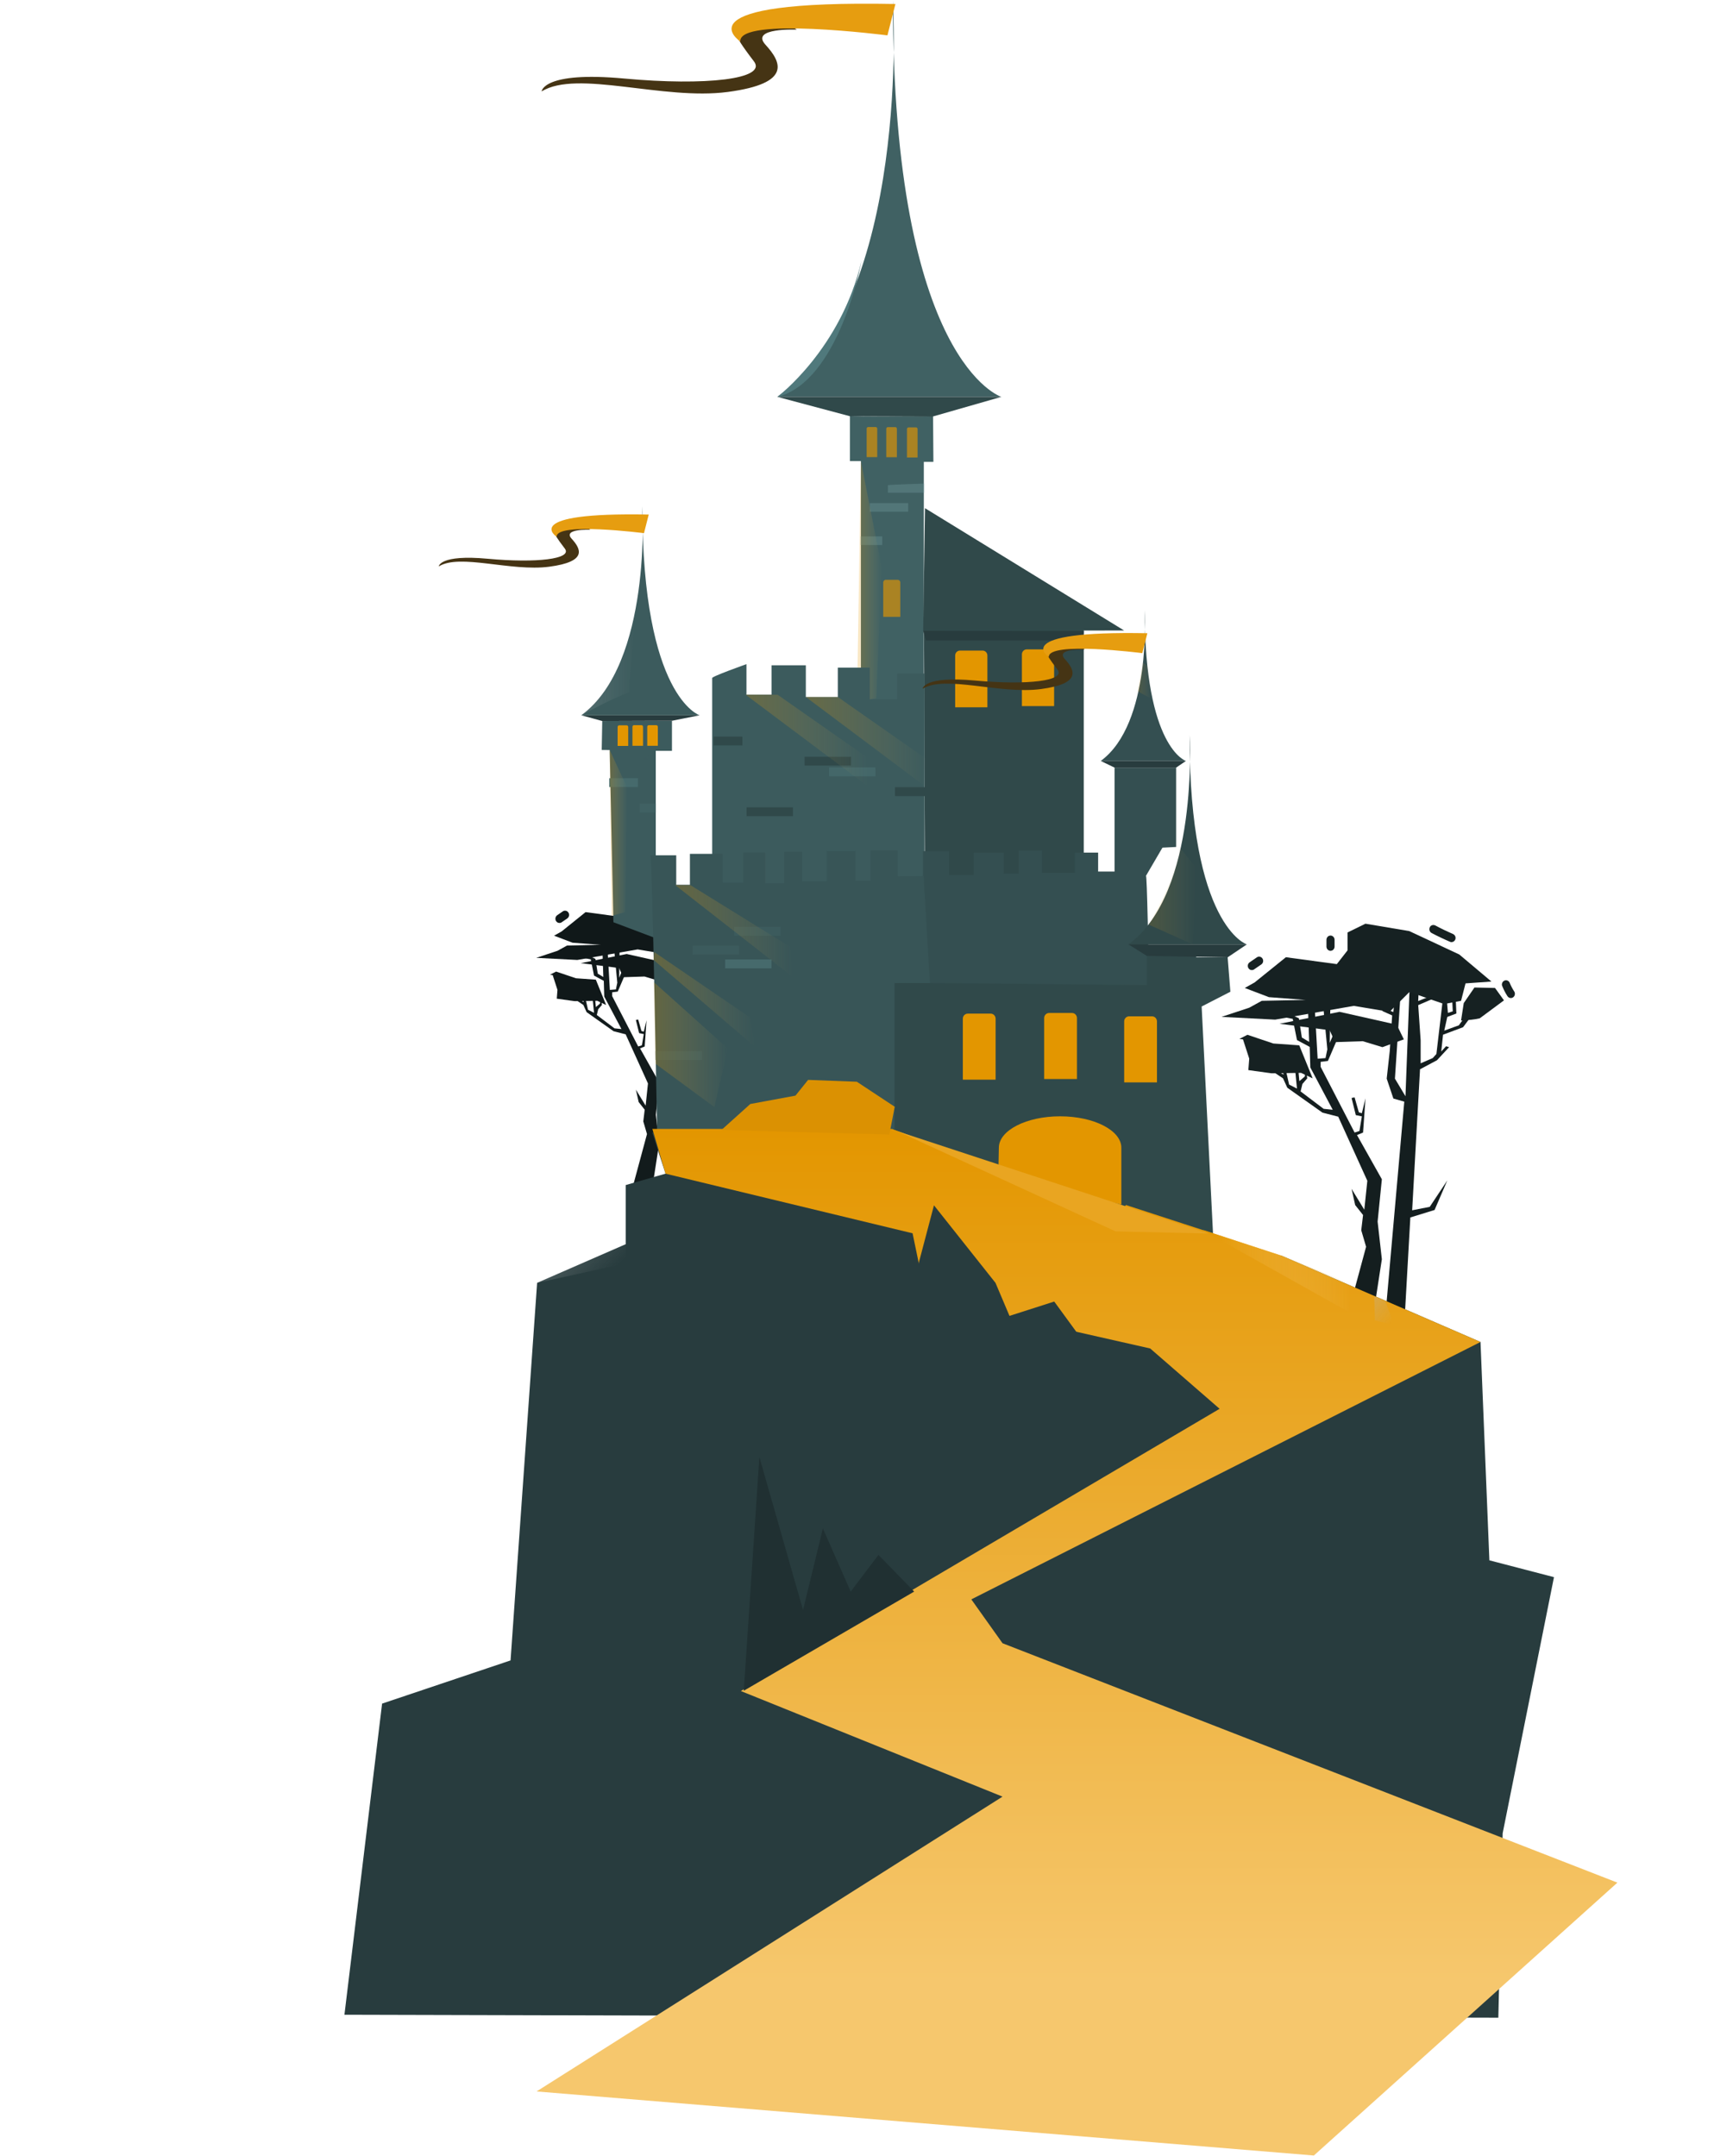 <svg width="500" height="622" viewBox="0 0 500 622" fill="none" xmlns="http://www.w3.org/2000/svg">
    <path
        d="M167.774 274.99L168.71 276.434L170.451 276.774L171.387 281.455L174.205 282.973L174.337 287.516L179.301 296.878L177.287 296.675L172.191 292.821L172.597 291.166L173.666 289.925L173.26 287.305L173.128 289.511L171.918 290.542L171.653 287.719L170.849 286.753L171.387 292.197L169.647 291.304L168.437 285.934L167.368 285.52L168.437 289.098L166.159 287.856L165.355 285.309L165.222 287.856L168.305 289.925L169.241 291.994L177.022 297.503L180.511 298.395L186.949 312.576L186.278 318.977L183.461 314.361L184.265 317.939L186.005 320.145L185.599 323.52L186.668 327.171L182.782 341.563L188.284 342.115L190.165 329.929L189.228 321.597L190.165 312.235L184.663 302.459L186.005 301.908L186.544 294.33L185.74 297.632L185.068 297.43L184.132 294.128L183.461 294.266L184.397 298.054L185.74 298.33L185.201 301.567L184.132 301.908L176.624 287.378V286.274L178.232 286.072L181.182 279.184L180.113 278.632L178.638 282.072L178.77 273.667L177.163 273.602L178.099 283.516L177.693 285.447L175.953 285.585L175.282 273.878L173.807 273.943L174.072 281.861L172.464 280.896L171.793 276.628L169.382 275.525L169.514 274.633L167.774 274.973V274.99Z"
        fill="#121B1C" />
    <path
        d="M196.229 257.352L186.544 255.729L182.587 257.66V261.619L180.215 264.662L168.945 263.145L162.023 268.726L159.853 269.943L165.191 271.971L173.292 272.58L163.607 272.783L160.836 274.308L154.71 276.336L166.573 276.944L183.969 273.902L191.882 275.225L196.276 270.836L203.94 273.496L207.694 272.783L208.685 268.929L214.413 268.523L207.304 262.536L196.229 257.352Z"
        fill="#101819" />
    <path
        d="M193.457 278.064L180.806 275.225L167.562 277.862L178.629 279.281L179.815 281.926L185.95 281.723L190.297 283.037L195.042 281.309L193.457 278.064Z"
        fill="#101819" />
    <path
        d="M159.455 281.309L160.836 285.576L160.641 288.116L165.784 288.83L172.308 288.724L174.876 289.941L171.91 282.631L166.174 282.226L160.438 280.295L158.658 281.212"
        fill="#101819" />
    <path
        d="M162.007 266.106C162.545 265.741 163.076 265.376 163.614 265.002C163.872 264.832 164.067 264.589 164.153 264.272C164.2 264.11 164.207 263.948 164.176 263.786C164.176 263.623 164.122 263.469 164.036 263.331C163.872 263.072 163.638 262.844 163.333 262.771C163.037 262.698 162.693 262.715 162.428 262.893C161.89 263.258 161.359 263.623 160.82 263.996C160.563 264.167 160.368 264.41 160.282 264.727C160.235 264.889 160.227 265.051 160.258 265.213C160.258 265.376 160.313 265.53 160.399 265.668C160.563 265.927 160.797 266.154 161.101 266.227C161.398 266.301 161.741 266.284 162.007 266.106Z"
        fill="#101819" />
    <path d="M312.686 181.888V259.56H266.913L266.577 181.661C266.577 181.661 313.849 181.288 312.686 181.88V181.888Z"
        fill="#30494A" />
    <path
        d="M245.224 119.947V133.024H248.385V208.863H266.538V133.251H269.301L269.207 120.036C269.207 120.036 245.81 120.287 245.224 119.947Z"
        fill="#406163" />
    <path
        d="M205.478 195.663V258.594H266.758V194.308H258.852V201.748H250.946V192.613H241.721V201.075H232.497V191.94H222.616V200.401H215.366V191.607C215.366 191.607 204.822 195.331 205.486 195.663H205.478Z"
        fill="#3C5B5D" />
    <path
        d="M147.303 479.026L154.967 370.104L180.526 358.948V341.887L192.022 338.602L188.19 326.798L231.637 306.451L234.197 330.732L268.7 332.695L277.644 340.573L310.867 345.822L337.706 349.757L342.818 367.475L365.818 374.038L369.65 362.226L427.152 387.157L429.712 450.152L448.349 455.004L433.544 528.887L432.295 582.107L99.376 581.247L110.24 491.487L147.303 479.026Z"
        fill="#283C3E" />
    <path
        d="M173.76 208.011L173.604 216.351L175.906 216.375L176.983 266.066L189.204 270.682V216.611H193.871V207.938L173.76 208.011Z"
        fill="#3C5B5D" />
    <path
        d="M185.326 146.012C185.326 146.012 188.198 191.411 167.711 206.355H201.856C201.856 206.355 185.326 201.187 185.326 146.012Z"
        fill="#3C5B5D" />
    <path
        d="M330.261 176.079C330.261 176.079 332.33 208.765 317.579 219.531H342.163C342.163 219.531 330.261 215.807 330.261 176.079Z"
        fill="#344F51" />
    <path
        d="M257.618 0.267C257.618 0.267 263.058 86.197 224.286 114.495H288.914C288.914 114.495 257.618 104.711 257.618 0.267Z"
        fill="#406163" />
    <path
        d="M187.605 246.741H195.105V255.252H199.054V246.336H208.528V254.643H214.452V245.93H220.765V254.846H226.291V245.727H231.418V254.237H238.52V245.524H246.809V254.035H251.148V245.322H259.038V326.384H189.579C189.579 326.384 188.198 246.441 187.605 246.741Z"
        fill="#385557" />
    <path
        d="M330.644 252.655L335.381 244.551L339.33 244.348V221.446H321.567V251.438H316.83V245.97H310.118V251.844H300.644V245.362H293.932V252.047H289.593V245.97H280.906V252.453H273.804V245.565H266.304V332.907H332.212C332.212 332.907 331.229 252.964 330.636 252.655H330.644Z"
        fill="#344F51" />
    <path
        d="M406.643 286.193L405.503 316.267L402.459 311.188L404.106 286.404L402.53 286.671L402.007 291.969L400.259 291.247L400.782 286.574C398.51 286.485 399.384 286.128 399.384 286.128L398.862 291.693L401.663 292.951L400.961 303.278L400.087 311.18L402.015 316.924L405.16 317.824L399.736 379.254L405.331 379.165L406.908 351.233L413.901 349.075L417.576 340.54L412.504 348.174L407.431 349.164L409.702 308.479L414.595 305.874L418.092 302.102L417.217 301.834L415.82 303.359L416.343 298.508L422.119 296.35L424.741 292.845L422.993 292.934L420.893 295.806L416.695 297.332L417.569 293.381L420.191 292.391L420.019 288.351L418.973 288.172L419.145 291.766L417.748 292.212L417.397 288.083C416.523 288.083 416.351 287.726 416.351 287.726L414.424 304.073L413.378 305.242L409.881 306.767V300.122L409.179 289.973L413.549 288.091L413.721 284.586L411.793 284.676L412.316 287.548L409.171 288.805L409.343 285.211L406.635 286.168L406.643 286.193Z"
        fill="#141E1F" />
    <path
        d="M369.478 291.612L370.703 293.494L372.974 293.94L374.199 300.049L377.875 302.029L378.047 307.959L384.517 320.169L381.895 319.901L375.245 314.871L375.768 312.713L377.165 311.099L376.642 307.683L376.471 310.555L374.894 311.902L374.543 308.219L373.497 306.961L374.199 314.06L371.928 312.892L370.352 305.891L368.955 305.355L370.352 310.028L367.378 308.414L366.333 305.087L366.161 308.414L370.18 311.107L371.405 313.801L381.551 320.988L386.101 322.157L394.499 340.654L393.625 349.002L389.949 342.982L390.994 347.655L393.266 350.527L392.743 354.924L394.14 359.686L389.067 378.459L396.239 379.181L398.69 363.288L397.464 352.425L398.69 340.216L391.517 327.462L393.266 326.74L393.968 316.859L392.922 321.167L392.048 320.899L390.823 316.591L389.949 316.77L391.174 321.71L392.922 322.067L392.22 326.286L390.823 326.732L381.028 307.781V306.345L383.128 306.077L386.975 297.096L385.578 296.374L383.658 300.861L383.83 289.9L381.731 289.811L382.956 302.743L382.433 305.258L380.162 305.436L379.288 290.168L377.36 290.257L377.711 300.585L375.612 299.327L374.738 293.762L371.593 292.326L371.764 291.158L369.493 291.604L369.478 291.612Z"
        fill="#141E1F" />
    <path
        d="M406.588 268.613L393.952 266.487L388.794 269.01V274.17L385.695 278.145L371 276.158L361.978 283.435L359.137 285.025L366.106 287.678L376.674 288.473L364.038 288.733L360.433 290.72L352.433 293.365L367.909 294.16L390.596 290.193L400.914 291.913L406.642 286.193L416.64 289.657L421.541 288.733L422.829 283.703L430.305 283.175L421.026 275.363L406.588 268.613Z"
        fill="#162122" />
    <path
        d="M431.336 285.025L425.404 284.895L422.314 289.398L421.541 294.428C425.927 294.16 426.957 293.763 426.957 293.763L433.919 288.603L431.343 285.025H431.336Z"
        fill="#162122" />
    <path
        d="M402.975 295.62L386.476 291.912L369.197 295.352L383.635 297.21L385.181 300.65L393.18 300.382L398.846 302.102L405.035 299.855L402.975 295.62Z"
        fill="#162122" />
    <path
        d="M358.622 299.855L360.425 305.412L360.168 308.722L366.871 309.647L375.378 309.517L378.726 311.108L374.855 301.575L367.379 301.048L359.902 298.533L357.584 299.725"
        fill="#162122" />
    <path
        d="M433.372 284.351C433.786 285.398 434.277 286.396 434.886 287.329C435.058 287.596 435.284 287.799 435.588 287.888C435.869 287.97 436.244 287.929 436.494 287.767C436.743 287.596 436.962 287.353 437.032 287.037C437.102 286.728 437.087 286.371 436.915 286.096C436.4 285.301 435.947 284.465 435.588 283.589C435.627 283.686 435.666 283.783 435.705 283.881C435.682 283.824 435.659 283.759 435.635 283.702C435.596 283.54 435.526 283.402 435.424 283.289C435.339 283.159 435.229 283.053 435.097 282.972C434.847 282.818 434.472 282.753 434.191 282.85C433.91 282.948 433.637 283.126 433.489 283.41C433.348 283.678 433.255 284.051 433.372 284.351Z"
        fill="#162122" />
    <path
        d="M361.775 279.703C362.47 279.224 363.172 278.746 363.867 278.267C364.124 278.097 364.319 277.853 364.405 277.537C364.483 277.245 364.444 276.855 364.288 276.596C364.124 276.336 363.89 276.109 363.586 276.036C363.289 275.963 362.946 275.979 362.68 276.158C361.986 276.636 361.283 277.115 360.589 277.594C360.331 277.764 360.136 278.007 360.05 278.324C359.972 278.616 360.011 279.005 360.167 279.265C360.331 279.524 360.565 279.752 360.87 279.825C361.166 279.898 361.51 279.881 361.775 279.703Z"
        fill="#162122" />
    <path
        d="M385.047 273.091V271.12C385.047 270.811 384.915 270.479 384.704 270.26C384.501 270.049 384.165 269.887 383.877 269.903C383.572 269.919 383.26 270.016 383.049 270.26C382.839 270.495 382.706 270.787 382.706 271.12V273.091C382.706 273.399 382.839 273.732 383.049 273.951C383.26 274.17 383.588 274.324 383.877 274.308C384.181 274.292 384.493 274.194 384.704 273.951C384.915 273.716 385.047 273.424 385.047 273.091Z"
        fill="#162122" />
    <path
        d="M412.956 269.124C414.759 270.081 416.601 270.949 418.474 271.753C418.731 271.866 419.145 271.769 419.379 271.631C419.621 271.485 419.855 271.193 419.918 270.901C420.074 270.195 419.707 269.668 419.098 269.4C418.973 269.343 418.848 269.294 418.724 269.238C418.958 269.335 418.677 269.213 418.63 269.197C418.411 269.1 418.193 269.002 417.982 268.905C417.537 268.702 417.1 268.499 416.655 268.288C415.813 267.883 414.977 267.461 414.15 267.015C413.604 266.723 412.855 266.852 412.55 267.453C412.269 268.013 412.386 268.808 412.972 269.116L412.956 269.124Z"
        fill="#162122" />
    <path d="M224.286 114.494L245.225 120.084L269.098 120.173L288.914 114.494H224.286Z" fill="#30494A" />
    <path opacity="0.28" d="M256.174 139.977V142.143H266.718V139.514C266.718 139.514 256.478 139.823 256.174 139.977Z"
        fill="#83ACAF" />
    <path d="M266.882 146.614L324.314 181.888L266.351 182.01C266.351 182.01 266.874 147.019 266.874 146.614H266.882Z"
        fill="#30494A" />
    <path d="M256.869 252.842L266.469 252.761L270.831 326.806H246.63C246.63 326.806 255.418 252.095 256.869 252.842Z"
        fill="#385557" />
    <path d="M258.078 283.654V333.913L336.918 355.347L335.435 284.263C335.435 284.263 257.485 283.354 258.078 283.654Z"
        fill="#30494A" />
    <path opacity="0.65"
        d="M255.55 167.276H259.015C259.421 167.276 259.749 167.617 259.749 168.039V177.961H254.824V168.039C254.824 167.617 255.152 167.276 255.558 167.276H255.55Z"
        fill="#E39600" />
    <path
        d="M178.646 209.252H180.8C181.049 209.252 181.252 209.463 181.252 209.722V215.206H178.193V209.722C178.193 209.463 178.396 209.252 178.646 209.252Z"
        fill="#E39600" />
    <path
        d="M182.923 209.211H185.077C185.326 209.211 185.529 209.422 185.529 209.682V215.166H182.47V209.682C182.47 209.422 182.673 209.211 182.923 209.211Z"
        fill="#E39600" />
    <path
        d="M187.192 209.211H189.346C189.595 209.211 189.798 209.422 189.798 209.682V215.166H186.739V209.682C186.739 209.422 186.942 209.211 187.192 209.211Z"
        fill="#E39600" />
    <path d="M167.711 206.356L173.76 208.011L193.872 207.938L201.856 206.356H167.711Z" fill="#283C3E" />
    <path opacity="0.25"
        d="M186.278 219.158C185.958 219.158 185.693 218.971 185.693 218.809C185.693 218.646 185.95 218.509 186.27 218.509C186.59 218.509 186.848 218.638 186.848 218.809C186.848 218.979 186.59 219.158 186.27 219.158H186.278Z"
        fill="#3C5B5D" />
    <path opacity="0.25"
        d="M186.973 217.998C186.809 217.998 186.684 217.9 186.684 217.819C186.684 217.738 186.817 217.665 186.973 217.665C187.129 217.665 187.262 217.73 187.262 217.819C187.262 217.908 187.129 217.998 186.973 217.998Z"
        fill="#3C5B5D" />
    <path opacity="0.28" d="M262.035 145.145H250.945V147.636H262.035V145.145Z" fill="#83ACAF" />
    <path opacity="0.28" d="M254.551 154.75H248.191V157.241H254.551V154.75Z" fill="#83ACAF" />
    <path opacity="0.65"
        d="M250.492 123.2H252.646C252.896 123.2 253.099 123.411 253.099 123.67V131.881H250.04V123.67C250.04 123.411 250.243 123.2 250.492 123.2Z"
        fill="#E39600" />
    <path opacity="0.65"
        d="M256.159 123.224H258.313C258.562 123.224 258.765 123.435 258.765 123.695V131.905H255.706V123.695C255.706 123.435 255.909 123.224 256.159 123.224Z"
        fill="#E39600" />
    <path opacity="0.65"
        d="M262.129 123.305H264.283C264.533 123.305 264.736 123.516 264.736 123.775V131.986H261.677V123.775C261.677 123.516 261.88 123.305 262.129 123.305Z"
        fill="#E39600" />
    <path d="M184.069 224.512H175.773V227.067H184.069V224.512Z" fill="#466A6C" />
    <path d="M214.202 212.505H205.906V215.06H214.202V212.505Z" fill="#30494A" />
    <path d="M245.514 218.322H232.137V220.878H245.514V218.322Z" fill="#30494A" />
    <path d="M213.227 272.856H199.851V275.411H213.227V272.856Z" fill="#3C5B5D" />
    <path d="M225.214 267.388H211.837V269.944H225.214V267.388Z" fill="#3C5B5D" />
    <path d="M202.528 303.247H189.151V305.802H202.528V303.247Z" fill="#3C5B5D" />
    <path d="M228.781 232.917H215.404V235.473H228.781V232.917Z" fill="#30494A" />
    <path d="M271.595 227.116H258.219V229.672H271.595V227.116Z" fill="#30494A" />
    <path d="M252.584 221.389H239.207V223.945H252.584V221.389Z" fill="#446769" />
    <path d="M222.6 276.807H209.223V279.363H222.6V276.807Z" fill="#466A6C" />
    <path d="M189.213 231.846H184.546V234.402H189.213V231.846Z" fill="#406163" />
    <path d="M317.579 219.53L321.567 221.453H339.33L342.163 219.53H317.579Z" fill="#283C3E" />
    <path
        d="M343.194 212.108C343.194 212.108 346.066 257.507 325.579 272.451H359.723C359.723 272.451 343.194 267.283 343.194 212.108Z"
        fill="#30494A" />
    <path
        d="M330.909 275.785V379.539L351.434 385.007L346.697 290.372L354.985 286.112L354.197 276.182H345.121V274.357C345.121 274.357 332.095 275.777 330.909 275.777V275.785Z"
        fill="#30494A" />
    <path d="M325.586 272.459L330.909 275.785L354.189 276.191L359.73 272.459H325.586Z" fill="#283C3E" />
    <path
        d="M170.287 152.835C170.287 152.835 162.233 152.47 164.918 155.407C167.603 158.352 169.577 162.027 158.472 163.496C147.366 164.964 132.686 159.634 126.599 163.406C126.599 163.406 126.778 159.91 140.748 161.2C154.718 162.49 165.277 161.289 162.951 158.255C160.626 155.221 160.267 154.393 160.267 154.393C160.267 154.393 162.834 147.879 170.295 152.827L170.287 152.835Z"
        fill="#453414" />
    <path
        d="M187.169 148.446L185.803 153.817C185.803 153.817 160.259 150.54 160.618 154.864C160.618 154.864 149.614 147.733 187.169 148.446Z"
        fill="#E69D10" />
    <path
        d="M229.897 8.55C229.897 8.55 216.318 7.934 220.844 12.89C225.371 17.847 228.688 24.046 209.981 26.528C191.274 29.011 166.534 20.021 156.271 26.374C156.271 26.374 156.575 20.484 180.106 22.658C203.644 24.824 221.445 22.812 217.52 17.701C213.594 12.59 212.993 11.195 212.993 11.195C212.993 11.195 217.317 0.218 229.89 8.558L229.897 8.55Z"
        fill="#453414" />
    <path
        d="M258.344 1.151L256.041 10.205C256.041 10.205 213 4.68 213.601 11.965C213.601 11.965 195.05 -0.05 258.336 1.151H258.344Z"
        fill="#E69D10" />
    <path d="M312.693 182.034L266.359 182.002L267.147 184.776H312.545L312.693 182.034Z" fill="#283C3E" />
    <path
        d="M276.965 187.688H283.498C284.262 187.688 284.879 188.329 284.879 189.124V204.051H275.584V189.124C275.584 188.329 276.201 187.688 276.965 187.688Z"
        fill="#E39600" />
    <path
        d="M296.219 187.348H302.751C303.516 187.348 304.132 187.989 304.132 188.784V203.711H294.837V188.784C294.837 187.989 295.454 187.348 296.219 187.348Z"
        fill="#E39600" />
    <path
        d="M192.022 338.603L263.292 355.802L267.147 374.396L331.853 389.032L351.879 406.434L213.755 487.86L289.247 518.323L154.803 603.378L379.069 621.858L466.647 543.133L289.247 474.07L280.243 461.414L427.152 387.158L369.65 362.227L257.415 325.687H188.214L192.022 338.603Z"
        fill="url(#paint0_linear_4180_22994)" />
    <path
        d="M208.154 325.986L216.481 318.498L229.507 316.089L233.151 311.546L247.215 312.081L258.149 319.301L256.588 327.317L208.154 325.986Z"
        fill="#DB9102" />
    <path d="M257.415 325.687L341.429 327.878L322.449 350.52L257.415 325.687Z" fill="#30494A" />
    <path
        d="M323.534 347.534L288.04 338.57L288.188 331.13C288.188 326.117 296.102 322.052 305.857 322.052C315.62 322.052 323.526 326.117 323.526 331.13V347.543L323.534 347.534Z"
        fill="#E39600" />
    <path d="M348.671 355.867L259.038 326.385L321.863 355.25L348.671 355.867Z" fill="#E9A521" />
    <path
        d="M279.197 292.433H285.846C286.619 292.433 287.251 293.09 287.251 293.893V311.481H277.792V293.893C277.792 293.09 278.424 292.433 279.197 292.433Z"
        fill="#E39600" />
    <path
        d="M302.665 292.246H309.314C310.087 292.246 310.719 292.903 310.719 293.706V311.295H301.26V293.706C301.26 292.903 301.892 292.246 302.665 292.246Z"
        fill="#E39600" />
    <path
        d="M325.75 293.211H332.4C333.172 293.211 333.804 293.868 333.804 294.671V312.26H324.345V294.671C324.345 293.868 324.978 293.211 325.75 293.211Z"
        fill="#E39600" />
    <path
        d="M224.286 114.495C224.286 114.495 242.634 100.72 248.565 75.213C248.565 75.213 242.275 109.993 224.286 114.495Z"
        fill="#50797C" />
    <path opacity="0.25"
        d="M248.386 133.025L254.395 163.594L252.842 201.497L250.938 201.756V192.621L247.433 192.565L248.386 133.025Z"
        fill="url(#paint1_linear_4180_22994)" />
    <path opacity="0.25" d="M232.489 201.075L267.593 227.376L267.054 218.825L241.713 201.075H232.489Z"
        fill="url(#paint2_linear_4180_22994)" />
    <path opacity="0.25" d="M215.147 200.442L250.251 226.735L249.713 218.185L224.372 200.442H215.147Z"
        fill="url(#paint3_linear_4180_22994)" />
    <path opacity="0.25" d="M194.793 255.341L228.578 281.748L228.04 273.197L199.156 255.341H194.793Z"
        fill="url(#paint4_linear_4180_22994)" />
    <path opacity="0.25" d="M175.907 216.375L180.98 227.287L180.379 263.137L176.445 264.224L175.907 216.375Z"
        fill="url(#paint5_linear_4180_22994)" />
    <path opacity="0.15"
        d="M167.712 206.355C172.043 203.987 176.523 201.699 181.479 199.695L184.21 164.161C184.21 164.161 185.623 192.02 167.704 206.355H167.712Z"
        fill="url(#paint6_linear_4180_22994)" />
    <path opacity="0.15" d="M328.201 199.411L332.306 201.658L331.284 192.166L329.738 191.241L328.201 199.411Z"
        fill="url(#paint7_linear_4180_22994)" />
    <path
        d="M312.967 187.38C312.967 187.38 304.343 186.982 307.215 190.138C310.087 193.286 312.194 197.221 300.316 198.795C288.438 200.368 272.72 194.665 266.203 198.697C266.203 198.697 266.398 194.957 281.344 196.336C296.289 197.716 307.597 196.434 305.108 193.189C302.618 189.944 302.236 189.059 302.236 189.059C302.236 189.059 304.983 182.09 312.967 187.388V187.38Z"
        fill="#453414" />
    <path
        d="M331.034 182.675L329.574 188.427C329.574 188.427 302.236 184.922 302.618 189.546C302.618 189.546 290.841 181.912 331.034 182.683V182.675Z"
        fill="#E69D10" />
    <path opacity="0.25" d="M188.542 276.921L217.644 301.86L216.489 293.601L188.76 274.666L188.542 276.921Z"
        fill="url(#paint8_linear_4180_22994)" />
    <path opacity="0.25" d="M189.126 306.902L206.116 319.39L209.991 302.497L188.677 283.38L189.126 306.902Z"
        fill="url(#paint9_linear_4180_22994)" />
    <path opacity="0.15"
        d="M340.337 244.462L345.067 250.287L344.122 272.451L331.518 266.788C331.518 266.788 340.025 251.909 340.337 244.462Z"
        fill="url(#paint10_linear_4180_22994)" />
    <path d="M348.672 355.866L389.068 378.452L389.786 370.339L369.651 362.226L347.08 354.828"
        fill="url(#paint11_linear_4180_22994)" />
    <path d="M396.497 373.974L396.684 380.951L402.264 382.289L399.665 375.41L396.497 373.974Z"
        fill="url(#paint12_linear_4180_22994)" />
    <path opacity="0.15" d="M154.967 370.104L180.526 358.949L180.799 364.433L154.967 370.104Z"
        fill="url(#paint13_linear_4180_22994)" />
    <path
        d="M214.593 487.774L219.096 420.357L231.693 464.466L237.413 440.939L245.436 459.168L253.451 448.589L263.753 459.168"
        fill="#203032" />
    <path
        d="M287.219 370.106L291.254 379.63L304.163 375.493L311.421 385.431L275.918 383.362L263.01 372.175L269.464 347.731"
        fill="#283C3E" />
    <defs>
        <linearGradient id="paint0_linear_4180_22994" x1="301.674" y1="325.687" x2="301.674" y2="571.61"
            gradientUnits="userSpaceOnUse">
            <stop stop-color="#E39600" />
            <stop offset="1" stop-color="#F6C76D" />
        </linearGradient>
        <linearGradient id="paint1_linear_4180_22994" x1="247.433" y1="167.391" x2="254.395" y2="167.391"
            gradientUnits="userSpaceOnUse">
            <stop offset="0.03" stop-color="#E49805" />
            <stop offset="1" stop-color="#F5C566" stop-opacity="0" />
        </linearGradient>
        <linearGradient id="paint2_linear_4180_22994" x1="232.489" y1="214.226" x2="267.593" y2="214.226"
            gradientUnits="userSpaceOnUse">
            <stop offset="0.03" stop-color="#E49804" />
            <stop offset="1" stop-color="#F5C465" stop-opacity="0" />
        </linearGradient>
        <linearGradient id="paint3_linear_4180_22994" x1="215.147" y1="213.593" x2="250.251" y2="213.593"
            gradientUnits="userSpaceOnUse">
            <stop offset="0.03" stop-color="#E49905" />
            <stop offset="1" stop-color="#F5C566" stop-opacity="0" />
        </linearGradient>
        <linearGradient id="paint4_linear_4180_22994" x1="194.793" y1="268.548" x2="228.578" y2="268.548"
            gradientUnits="userSpaceOnUse">
            <stop offset="0.03" stop-color="#E49804" />
            <stop offset="1" stop-color="#F5C567" stop-opacity="0" />
        </linearGradient>
        <linearGradient id="paint5_linear_4180_22994" x1="175.907" y1="240.3" x2="180.98" y2="240.3"
            gradientUnits="userSpaceOnUse">
            <stop offset="0.03" stop-color="#E49703" />
            <stop offset="1" stop-color="#F5C464" stop-opacity="0" />
        </linearGradient>
        <linearGradient id="paint6_linear_4180_22994" x1="167.712" y1="185.262" x2="184.241" y2="185.262"
            gradientUnits="userSpaceOnUse">
            <stop offset="0.03" stop-color="#CCCCCC" />
            <stop offset="1" stop-color="#B2B2B2" stop-opacity="0" />
        </linearGradient>
        <linearGradient id="paint7_linear_4180_22994" x1="328.201" y1="196.449" x2="332.306" y2="196.449"
            gradientUnits="userSpaceOnUse">
            <stop offset="0.03" stop-color="#E49804" />
            <stop offset="1" stop-color="#F6C86E" stop-opacity="0" />
        </linearGradient>
        <linearGradient id="paint8_linear_4180_22994" x1="188.542" y1="288.263" x2="217.644" y2="288.263"
            gradientUnits="userSpaceOnUse">
            <stop offset="0.03" stop-color="#E49804" />
            <stop offset="1" stop-color="#F5C567" stop-opacity="0" />
        </linearGradient>
        <linearGradient id="paint9_linear_4180_22994" x1="188.677" y1="301.385" x2="209.991" y2="301.385"
            gradientUnits="userSpaceOnUse">
            <stop offset="0.03" stop-color="#E49804" />
            <stop offset="1" stop-color="#F5C464" stop-opacity="0" />
        </linearGradient>
        <linearGradient id="paint10_linear_4180_22994" x1="331.518" y1="258.456" x2="345.067" y2="258.456"
            gradientUnits="userSpaceOnUse">
            <stop offset="0.03" stop-color="#E59A08" />
            <stop offset="1" stop-color="#F6C86E" stop-opacity="0" />
        </linearGradient>
        <linearGradient id="paint11_linear_4180_22994" x1="347.08" y1="366.64" x2="389.786" y2="366.64"
            gradientUnits="userSpaceOnUse">
            <stop offset="0.03" stop-color="#E49803" />
            <stop offset="1" stop-color="#F5C567" stop-opacity="0" />
        </linearGradient>
        <linearGradient id="paint12_linear_4180_22994" x1="381.068" y1="359.281" x2="402.122" y2="380.809"
            gradientUnits="userSpaceOnUse">
            <stop offset="0.03" stop-color="#CCCCCC" />
            <stop offset="1" stop-color="#B2B2B2" stop-opacity="0" />
        </linearGradient>
        <linearGradient id="paint13_linear_4180_22994" x1="166.002" y1="362.535" x2="173.04" y2="369.962"
            gradientUnits="userSpaceOnUse">
            <stop offset="0.03" stop-color="#CCCCCC" />
            <stop offset="1" stop-color="#B2B2B2" stop-opacity="0" />
        </linearGradient>
    </defs>
</svg>